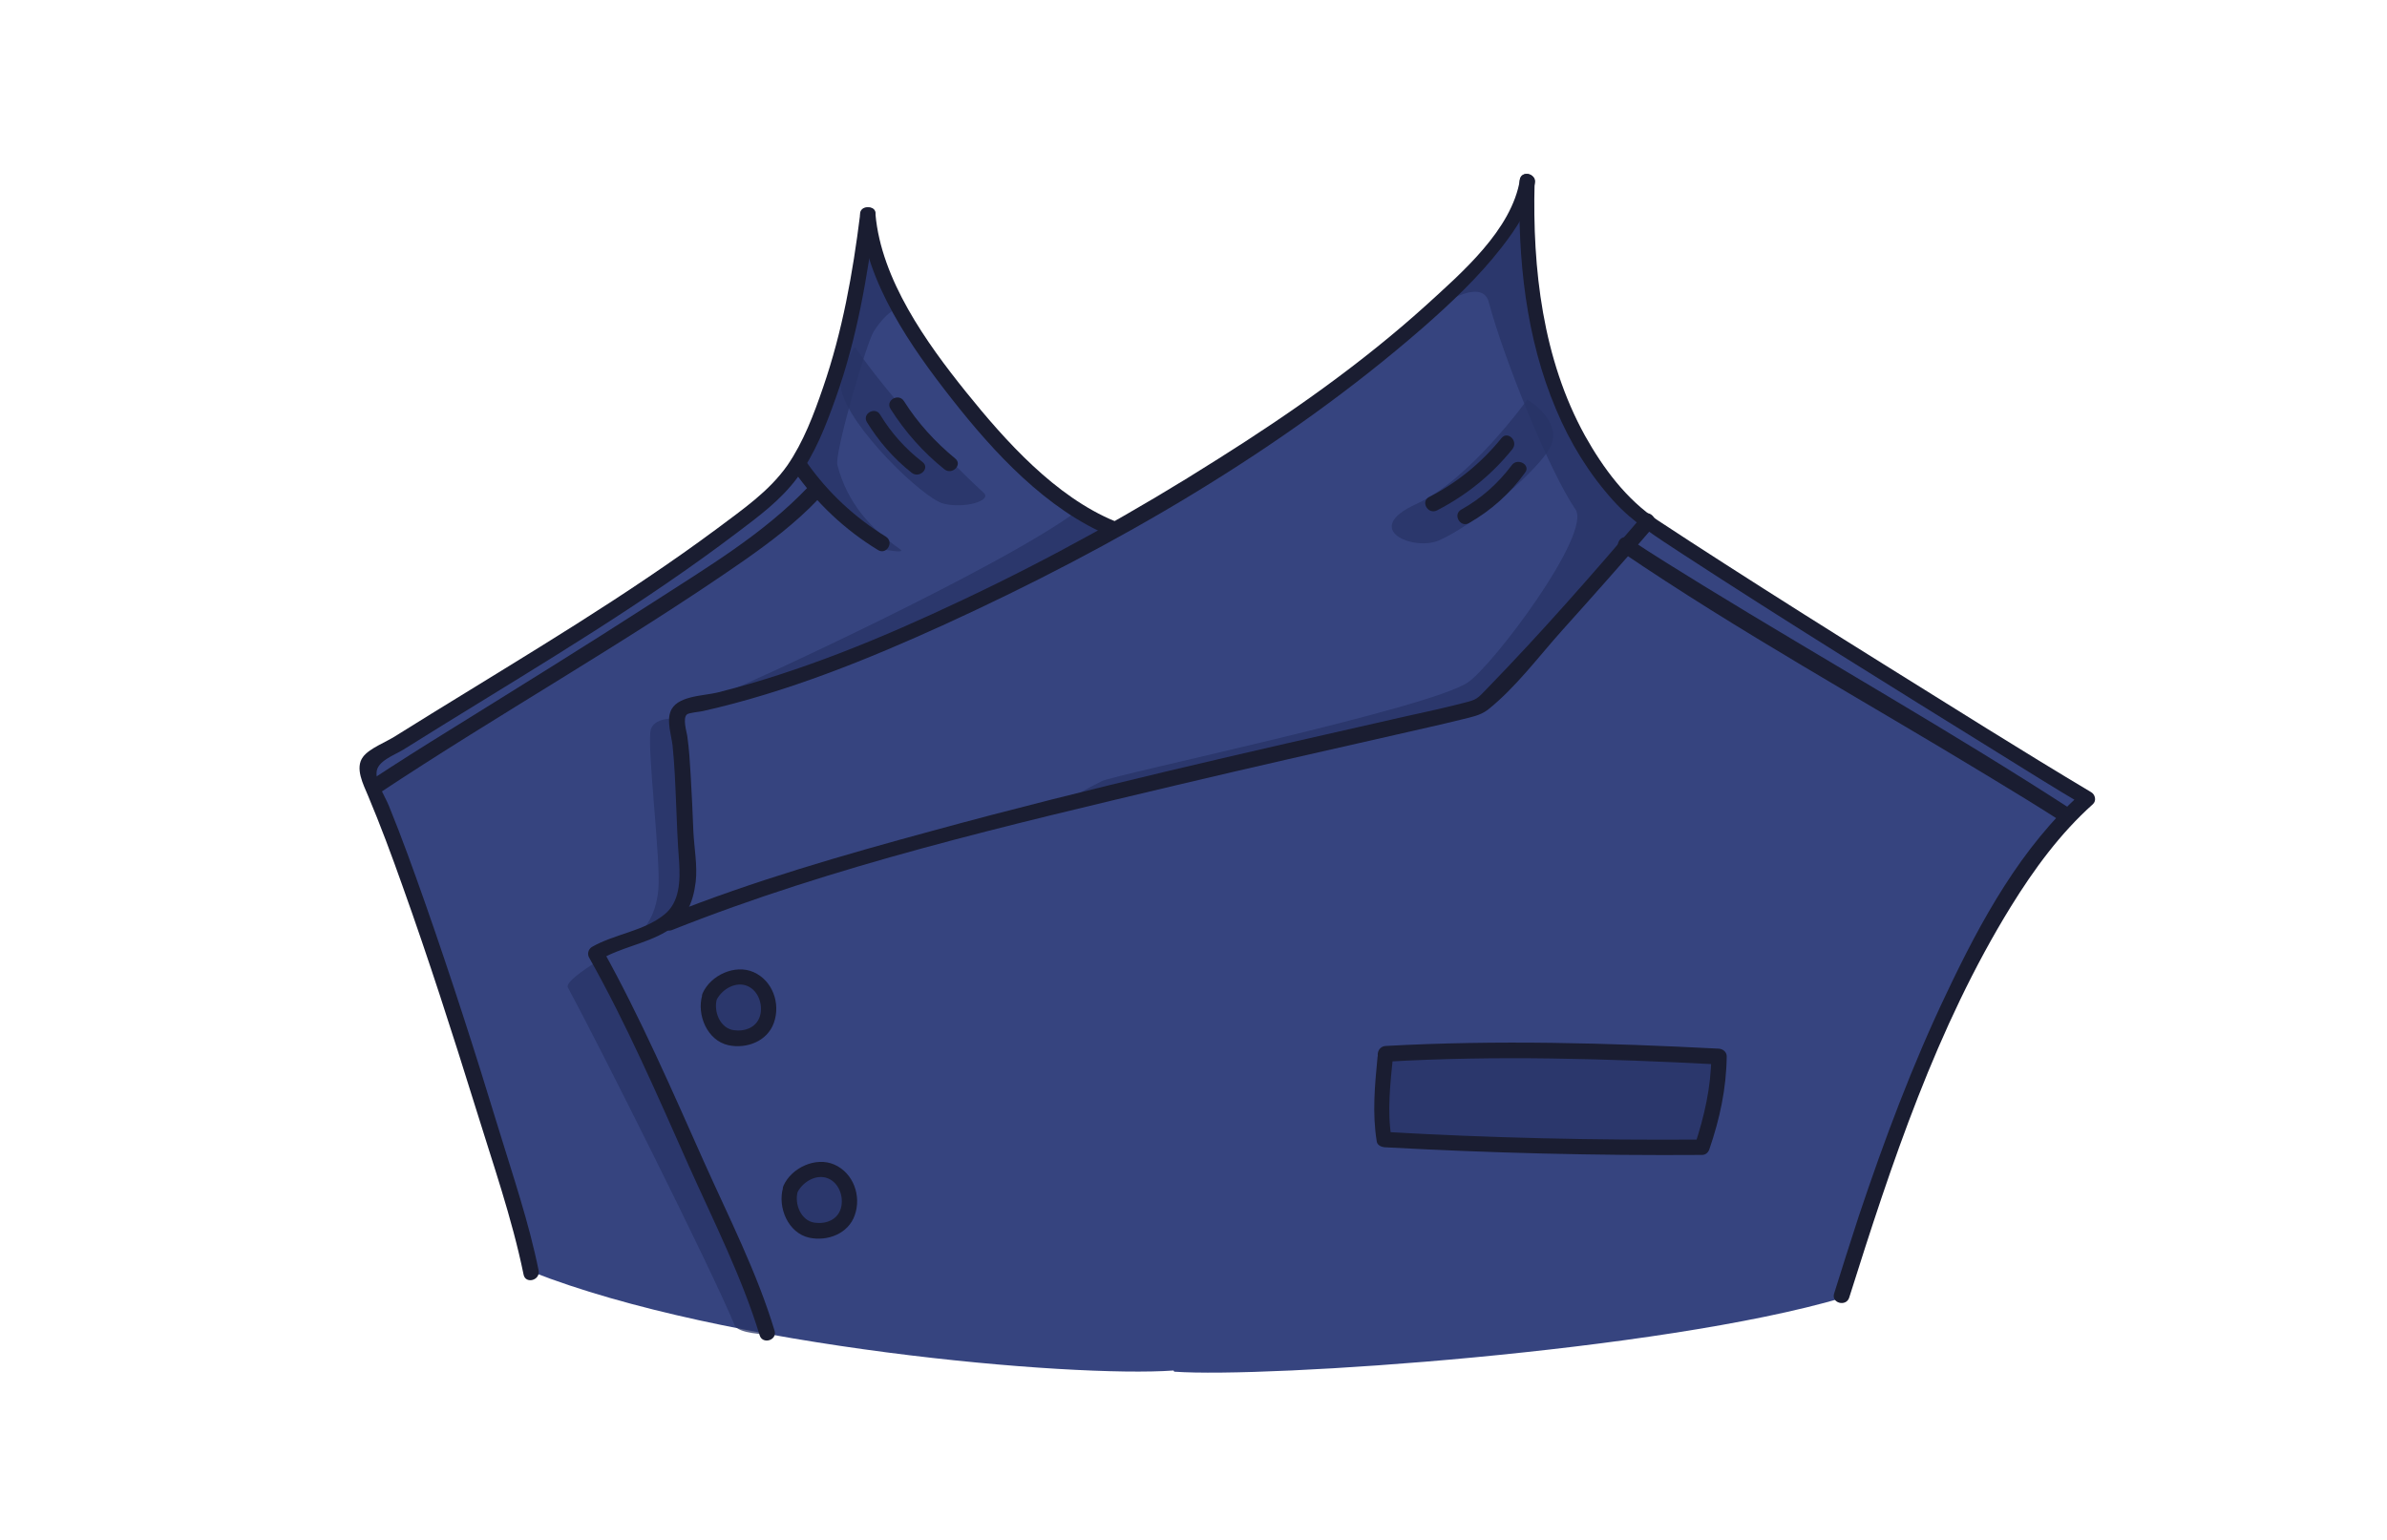 <?xml version="1.0" encoding="utf-8"?>
<!-- Generator: Adobe Illustrator 19.2.0, SVG Export Plug-In . SVG Version: 6.00 Build 0)  -->
<svg version="1.1" id="Layer_1" xmlns="http://www.w3.org/2000/svg" xmlns:xlink="http://www.w3.org/1999/xlink" x="0px" y="0px"
	 viewBox="0 0 620 400" style="enable-background:new 0 0 620 400;" xml:space="preserve">
<style type="text/css">
	.st0{fill:#36447f;}
	.st1{opacity:0.75;}
	.st2{fill:#273366;}
	.st3{opacity:0.75;fill:#273366;enable-background:new    ;}
	.st4{fill:#1a1d31;}
</style>
<g>
	<path class="st0" d="M526.7,197.2c-17.2-10.3-35.4-19.8-51.9-31.2c-10.9-7.5-21.6-15.2-32.9-22.1c-7.6-4.6-15.3-7.2-20.2-14.4
		l-2.1-2.1c-2.6-3.8-4.6-7.4-7.5-10.9c0-0.3-0.2-0.7-0.5-0.9c-0.3-0.2-0.6-0.5-0.9-0.8c-0.6-0.7-1.2-1.4-1.8-2.2
		c-0.1-0.1-0.2-0.2-0.3-0.3l-5.2-13.5l-4.6-17.5l-2-24l-0.1-8.5l-6.1,10L381,70.3l-14.7,15.1L352,98.6l-26.1,17.7h0.8
		c-0.2,0.1-0.4,0.3-0.7,0.4c-0.2,0.1-0.4,0.3-0.5,0.4c-3.2,1.8-6.9,2.7-9.9,4.8c-0.4,0.3-0.6,0.7-0.7,1.1l-25.8,14.2l-13.6-8.1
		l-21.6-19.7l-9.5-13l-10.7-16.8l-7.6-16.9c0,0-6.4,26.1-6.8,26.6c-0.4,0.5-8.9,24.6-8.9,24.6l-11.1,15.2l-81.7,55.4l-22.6,13
		l4.2,14.1c0.3,0.4,0.6,0.7,0.6,0.9c1.1,1.8,1.7,3.8,1.9,5.9c0.2,0.5,0.4,1,0.5,1.5c1.9,4.3,3.4,8.9,4.9,13.4
		c1.2,1.6,2.1,3.5,2.8,5.7c0.1,0.4,0.2,0.7,0.3,1.1c1.2,2.4,2.2,4.9,3.1,7.3c1.4,3.8,3,7.9,3.6,12c0.1,0.9,0.2,1.8,0.2,2.6
		c6.3,9.2,7,19.9,10.4,30.6c4.1,12.5,8.7,24.7,10.5,37.7c50.2,19.8,140.3,27.6,166.8,25.7l0.2,0.3c23.8,1.7,126.1-5.2,173.6-19.2
		c1.8-11.6,5.7-22.8,10.1-33.8c6-15,12.3-29.8,20-44c5.4-10,8.8-20.1,14.7-29.9c3.9-6.5,9.9-15.2,13.9-17l3.9-6.1
		C535.9,204,530.9,201,526.7,197.2z"/>
	<g>
		<g class="st1">
			<path class="st2" d="M184.3,259.1c-1.1,3.1,0.3,6.9,2.6,9.2c2.4,2.4,9.6,2,11.7-2c2.7-5.1-0.1-11.4-5.2-12.4
				C190.2,253.3,185.5,255.8,184.3,259.1z"/>
		</g>
		<g class="st1">
			<path class="st2" d="M205.3,309.1c-1.1,3.1,0.3,6.9,2.6,9.2c2.4,2.4,9.6,2,11.7-2c2.7-5.1-0.1-11.4-5.2-12.4
				C211.2,303.3,206.5,305.8,205.3,309.1z"/>
		</g>
		<g class="st1">
			<path class="st2" d="M359.8,273.8c30.2-1.8,56.5-0.9,86.7,0.7c0,9.2-1.6,15.4-4.4,23.5c-27.5,0.2-55.1-0.4-82.6-2
				c-1.2-6.8-0.3-14.4,0.3-21.4"/>
		</g>
		<path class="st3" d="M169.1,189.3c-1.3,3.3,2.6,34.1,1.9,41.7c-0.9,10.7-7.7,13.3-7.7,13.3l12.5-6.7l3-9.5c0,0-1.1-19-1.2-20
			c0-1-1.4-21.4-1.4-21.4S170.4,186,169.1,189.3z"/>
		<path class="st3" d="M280.1,132.5c-19.6,14.8-88,46.1-90.8,47s15.7-3.8,15.7-3.8l32.9-13.6l28.8-12.8l22.5-11.9
			C289.1,137.4,282.1,131,280.1,132.5z"/>
		<path class="st3" d="M233.7,79.8c0,0-3,0.5-6.7,6.2c-1.9,2.8-10.3,31.8-9.5,34.8c2.6,10,8.8,16.6,16.2,21.8c1.9,1.3-3.7,0.2-5.2,0
			s-23.4-18.9-22.1-20.9c1.3-2,4.7-8.6,4.7-8.6l5.2-13.4l5.9-22.9l2.3-13.5l1.5-3.9l3.6,11.7L233.7,79.8z"/>
		<path class="st3" d="M154.7,250c0,0-8.1,4.9-7.2,6.5c7.5,13.8,37.2,72.9,43.3,87.7c0.9,2.3,8.5,2.4,8.5,2.4l-5.9-15.1l-14.6-33.7
			l-15.5-33.3L154.7,250z"/>
		<path class="st3" d="M368.7,83c0,0,15.9-12.6,18-4.5c4,15,15.9,44.2,22.5,53.8c4.4,6.3-21.5,40.7-28,45
			c-10.2,6.8-91.3,23.8-95,25.6c-4.5,2.2-8,4.4-8,4.4l103.2-22.9l13.4-11.7l23.6-26.2l9-11l-6.1-6.4l-11.4-15.4l-9-23.4L397.2,68
			l-0.6-19l-3.7,8.8L380.7,72L368.7,83z"/>
		<path class="st3" d="M396.7,103.8c0,0-14.9,20.8-28.8,27.1c-14.5,6.6-0.8,12.3,5.8,9.5c10.1-4.4,26.2-18.8,28.9-24.1
			C406.2,109.3,396.7,103.8,396.7,103.8z"/>
		<path class="st3" d="M218.5,101.2c2,9.7,21.2,28.2,26.5,29.6s12.8-0.7,10.5-2.8c-11.5-10.5-25.8-26.8-33.2-37.5
			C221.4,89.3,218,98.4,218.5,101.2z"/>
	</g>
	<g>
		<g>
			<path class="st4" d="M394.7,47.1c-0.5,20.1,1.6,40.7,9.5,59.3c3.6,8.6,8.5,16.6,14.8,23.6c5.2,5.8,11.5,9.6,18,13.9
				c27,17.6,54.5,34.6,81.9,51.6c7.4,4.6,14.7,9.2,22.2,13.6c-0.1-1-0.3-2.1-0.4-3.1c-15.6,13.8-26.2,33.2-35,51.8
				c-9,18.8-16.3,38.4-22.9,58.1c-2.2,6.7-4.3,13.4-6.4,20.1c-0.8,2.5,3.1,3.5,3.9,1.1c11-34.9,22.7-70.3,42-101.6
				c6-9.7,12.8-19,21.3-26.6c1-0.9,0.6-2.5-0.4-3.1c-18.1-10.8-36-22.1-54-33.3c-13.8-8.6-27.6-17.3-41.3-26.1
				c-5.8-3.7-11.6-7.5-17.4-11.3c-8.1-5.4-14.1-13.5-18.8-21.9c-11-19.9-13.7-43.4-13.1-65.8C398.7,44.5,394.7,44.5,394.7,47.1
				L394.7,47.1z"/>
		</g>
		<g>
			<path class="st4" d="M223.4,55.8c-1.9,15.2-4.6,30.3-9.6,44.8c-2.4,7-5.1,14.2-9.3,20.3c-4.8,6.8-11.6,11.4-18.1,16.3
				c-23.7,17.6-49.1,32.6-74.2,48.1c-3.2,2-6.3,3.9-9.5,5.9c-2.3,1.5-6.8,3.2-8.4,5.4c-2.2,2.9,0.1,7.2,1.3,10.1
				c3.2,7.6,6.1,15.4,8.9,23.3c6.8,19,13,38.3,19,57.6c4.4,14.3,9.5,28.8,12.5,43.5c0.5,2.5,4.4,1.5,3.9-1.1
				c-2.5-12.4-6.7-24.7-10.4-36.8c-6-19.7-12.3-39.3-19.1-58.7c-3-8.5-6-16.9-9.4-25.2c-1-2.5-3.3-5.8-3.2-8.5c0-3.1,4.6-4.6,7-6.1
				c3.7-2.3,7.4-4.6,11.1-6.9c25.6-15.8,51.5-31.2,75.5-49.4c5.7-4.3,11.4-8.5,15.7-14.3c4.6-6.2,7.4-13.5,10-20.8
				c5.5-15.4,8.2-31.4,10.3-47.6C227.7,53.2,223.7,53.3,223.4,55.8L223.4,55.8z"/>
		</g>
		<g>
			<path class="st4" d="M394.8,46.6c-2.1,13.1-15.2,24.3-24.4,32.7c-16.6,15-35.1,28-54,39.9c-21.4,13.6-43.6,25.9-66.5,36.7
				c-20.5,9.7-41.7,18.5-63.6,24c-3.7,0.9-10.8,0.8-12.2,5.1c-0.9,2.6,0.3,6.1,0.6,8.7c0.5,4.9,0.7,9.8,0.9,14.7
				c0.2,5.2,0.4,10.4,0.8,15.5c0.3,4.8,0.2,10.5-3.9,13.7c-5.3,4.3-12.9,5-18.8,8.4c-0.9,0.6-1.2,1.8-0.7,2.7
				c9.8,17.4,17.8,35.9,25.9,54.1c6.4,14.3,13.8,28.9,18.4,44c0.7,2.5,4.6,1.4,3.9-1.1c-4.5-15-11.9-29.5-18.3-43.8
				c-8.3-18.6-16.5-37.5-26.4-55.3c-0.2,0.9-0.5,1.8-0.7,2.7c5.4-3.2,11.8-4.1,17.2-7.3c5.1-3,7-7.3,7.7-12.9
				c0.5-4.2-0.4-8.9-0.6-13.1c-0.2-4.9-0.4-9.7-0.7-14.6c-0.2-3.4-0.4-6.9-0.9-10.3c-0.2-1.2-1.2-4.5-0.1-5.5
				c0.5-0.5,3.5-0.7,4.2-0.9c21.8-4.9,42.8-13.4,63-22.6c43.9-20.1,87.5-45.2,124-77C376.9,78.7,384,72,390,64.3
				c3.8-4.9,7.7-10.6,8.7-16.9C399.1,45.2,395.2,44.1,394.8,46.6L394.8,46.6z"/>
		</g>
		<g>
			<path class="st4" d="M426.6,134c-13,15.2-26.3,30.4-40.2,44.7c-2.8,2.9-2.7,3-6.3,3.9c-5,1.3-10.1,2.4-15.1,3.5
				c-41.1,9.3-82.2,18.6-122.8,29.7c-23.2,6.3-46.5,13-68.8,21.9c-2.4,0.9-1.3,4.8,1.1,3.9c42.2-16.8,87.2-27.2,131.3-37.7
				c19-4.5,38-8.8,57-13.1c5.6-1.3,11.2-2.5,16.8-3.9c2.4-0.6,4.8-1,6.8-2.5c7.2-5.7,13.2-13.8,19.3-20.6c8-8.9,16-17.9,23.8-27
				C431,134.9,428.2,132,426.6,134L426.6,134z"/>
		</g>
		<g>
			<path class="st4" d="M182.4,258.5c-1.5,5.1,1.3,11.8,6.8,13c4.7,1,10.1-1,11.8-5.8c1.8-5-0.3-11-5.3-13.2
				c-4.8-2.1-11.1,0.8-13.2,5.5c-1,2.3,2.4,4.4,3.5,2c1.2-2.7,4.5-4.9,7.5-4.1c3.3,0.9,4.8,4.9,3.9,8c-0.9,3-3.9,4.1-6.8,3.7
				c-3.6-0.5-5.3-4.9-4.4-8.1C186.9,257.1,183.1,256.1,182.4,258.5z"/>
		</g>
		<g>
			<path class="st4" d="M203.4,308.5c-1.5,5.1,1.3,11.8,6.8,13c4.7,1,10.1-1,11.8-5.8c1.8-5-0.3-11-5.3-13.2
				c-4.8-2.1-11.1,0.8-13.2,5.5c-1,2.3,2.4,4.4,3.5,2c1.2-2.7,4.5-4.9,7.5-4.1c3.3,0.9,4.8,4.9,3.9,8c-0.9,3-3.9,4.1-6.8,3.7
				c-3.6-0.5-5.3-4.9-4.4-8.1C207.9,307.1,204.1,306.1,203.4,308.5z"/>
		</g>
		<g>
			<path class="st4" d="M359.8,275.8c28.9-1.7,57.8-0.8,86.7,0.7c-0.7-0.7-1.3-1.3-2-2c-0.1,8-1.8,15.4-4.3,23
				c0.6-0.5,1.3-1,1.9-1.5c-27.6,0.2-55.1-0.4-82.6-2c0.6,0.5,1.3,1,1.9,1.5c-1.1-6.9-0.3-13.9,0.4-20.9c0.2-2.6-3.8-2.5-4,0
				c-0.7,7.3-1.4,14.6-0.2,21.9c0.1,0.9,1.1,1.4,1.9,1.5c27.5,1.5,55.1,2.2,82.6,2c0.9,0,1.6-0.6,1.9-1.5c2.7-7.9,4.4-15.7,4.5-24.1
				c0-1.1-0.9-1.9-2-2c-28.9-1.5-57.8-2.3-86.7-0.7C357.2,272,357.2,276,359.8,275.8L359.8,275.8z"/>
		</g>
		<g>
			<path class="st4" d="M223.4,55.8c1.6,17.7,13.2,34.3,23.8,47.8c10.9,13.9,24.6,28.8,41.3,35.7c2.4,1,3.4-2.9,1.1-3.9
				c-15.5-6.4-28.4-20.8-38.7-33.6s-22-29.2-23.5-46.1C227.2,53.2,223.2,53.2,223.4,55.8L223.4,55.8z"/>
		</g>
		<g>
			<path class="st4" d="M390,113.8c-5.2,6.4-11.4,11.5-18.8,15.3c-2.3,1.2-0.3,4.6,2,3.5c7.6-3.9,14.2-9.2,19.6-15.9
				C394.5,114.6,391.6,111.8,390,113.8L390,113.8z"/>
		</g>
		<g>
			<path class="st4" d="M392.7,120.8c-3.6,4.8-8,8.7-13.2,11.6c-2.2,1.3-0.2,4.7,2,3.5c5.8-3.3,10.7-7.7,14.6-13.1
				C397.7,120.8,394.2,118.8,392.7,120.8L392.7,120.8z"/>
		</g>
		<g>
			<path class="st4" d="M225.2,109.7c3.1,5,6.9,9.4,11.6,13.1c2,1.6,4.9-1.2,2.8-2.8c-4.4-3.4-8.1-7.5-11-12.3
				C227.3,105.5,223.8,107.5,225.2,109.7L225.2,109.7z"/>
		</g>
		<g>
			<path class="st4" d="M231.3,106.2c3.8,6,8.5,11.3,14,15.7c2,1.6,4.8-1.2,2.8-2.8c-5.2-4.3-9.7-9.2-13.3-14.9
				C233.4,102,229.9,104,231.3,106.2L231.3,106.2z"/>
		</g>
		<g>
			<path class="st4" d="M206.2,122.3c5.9,8.4,13.2,15.3,21.9,20.6c2.2,1.3,4.2-2.1,2-3.5c-8.1-5-15-11.4-20.5-19.2
				C208.2,118.2,204.7,120.2,206.2,122.3L206.2,122.3z"/>
		</g>
		<g>
			<path class="st4" d="M421.1,143.3c30.6,20.8,63.2,38.8,94.8,58c6.8,4.1,13.5,8.2,20.2,12.5c2.2,1.4,4.2-2.1,2-3.5
				c-31.3-20.3-63.9-38.7-95.7-58.2c-6.5-4-13-8-19.3-12.2C421,138.4,419,141.9,421.1,143.3L421.1,143.3z"/>
		</g>
		<g>
			<path class="st4" d="M209.8,126.6c-11.5,12.1-26.2,20.8-40.1,29.8c-17.5,11.3-35.3,22.3-53,33.3c-6.8,4.2-13.6,8.5-20.3,12.9
				c-2.1,1.4-0.1,4.9,2,3.5c31.2-20.7,63.9-39,94.7-60.4c7-4.9,13.6-9.9,19.5-16.1C214.4,127.5,211.6,124.7,209.8,126.6L209.8,126.6
				z"/>
		</g>
	</g>
</g>
</svg>
